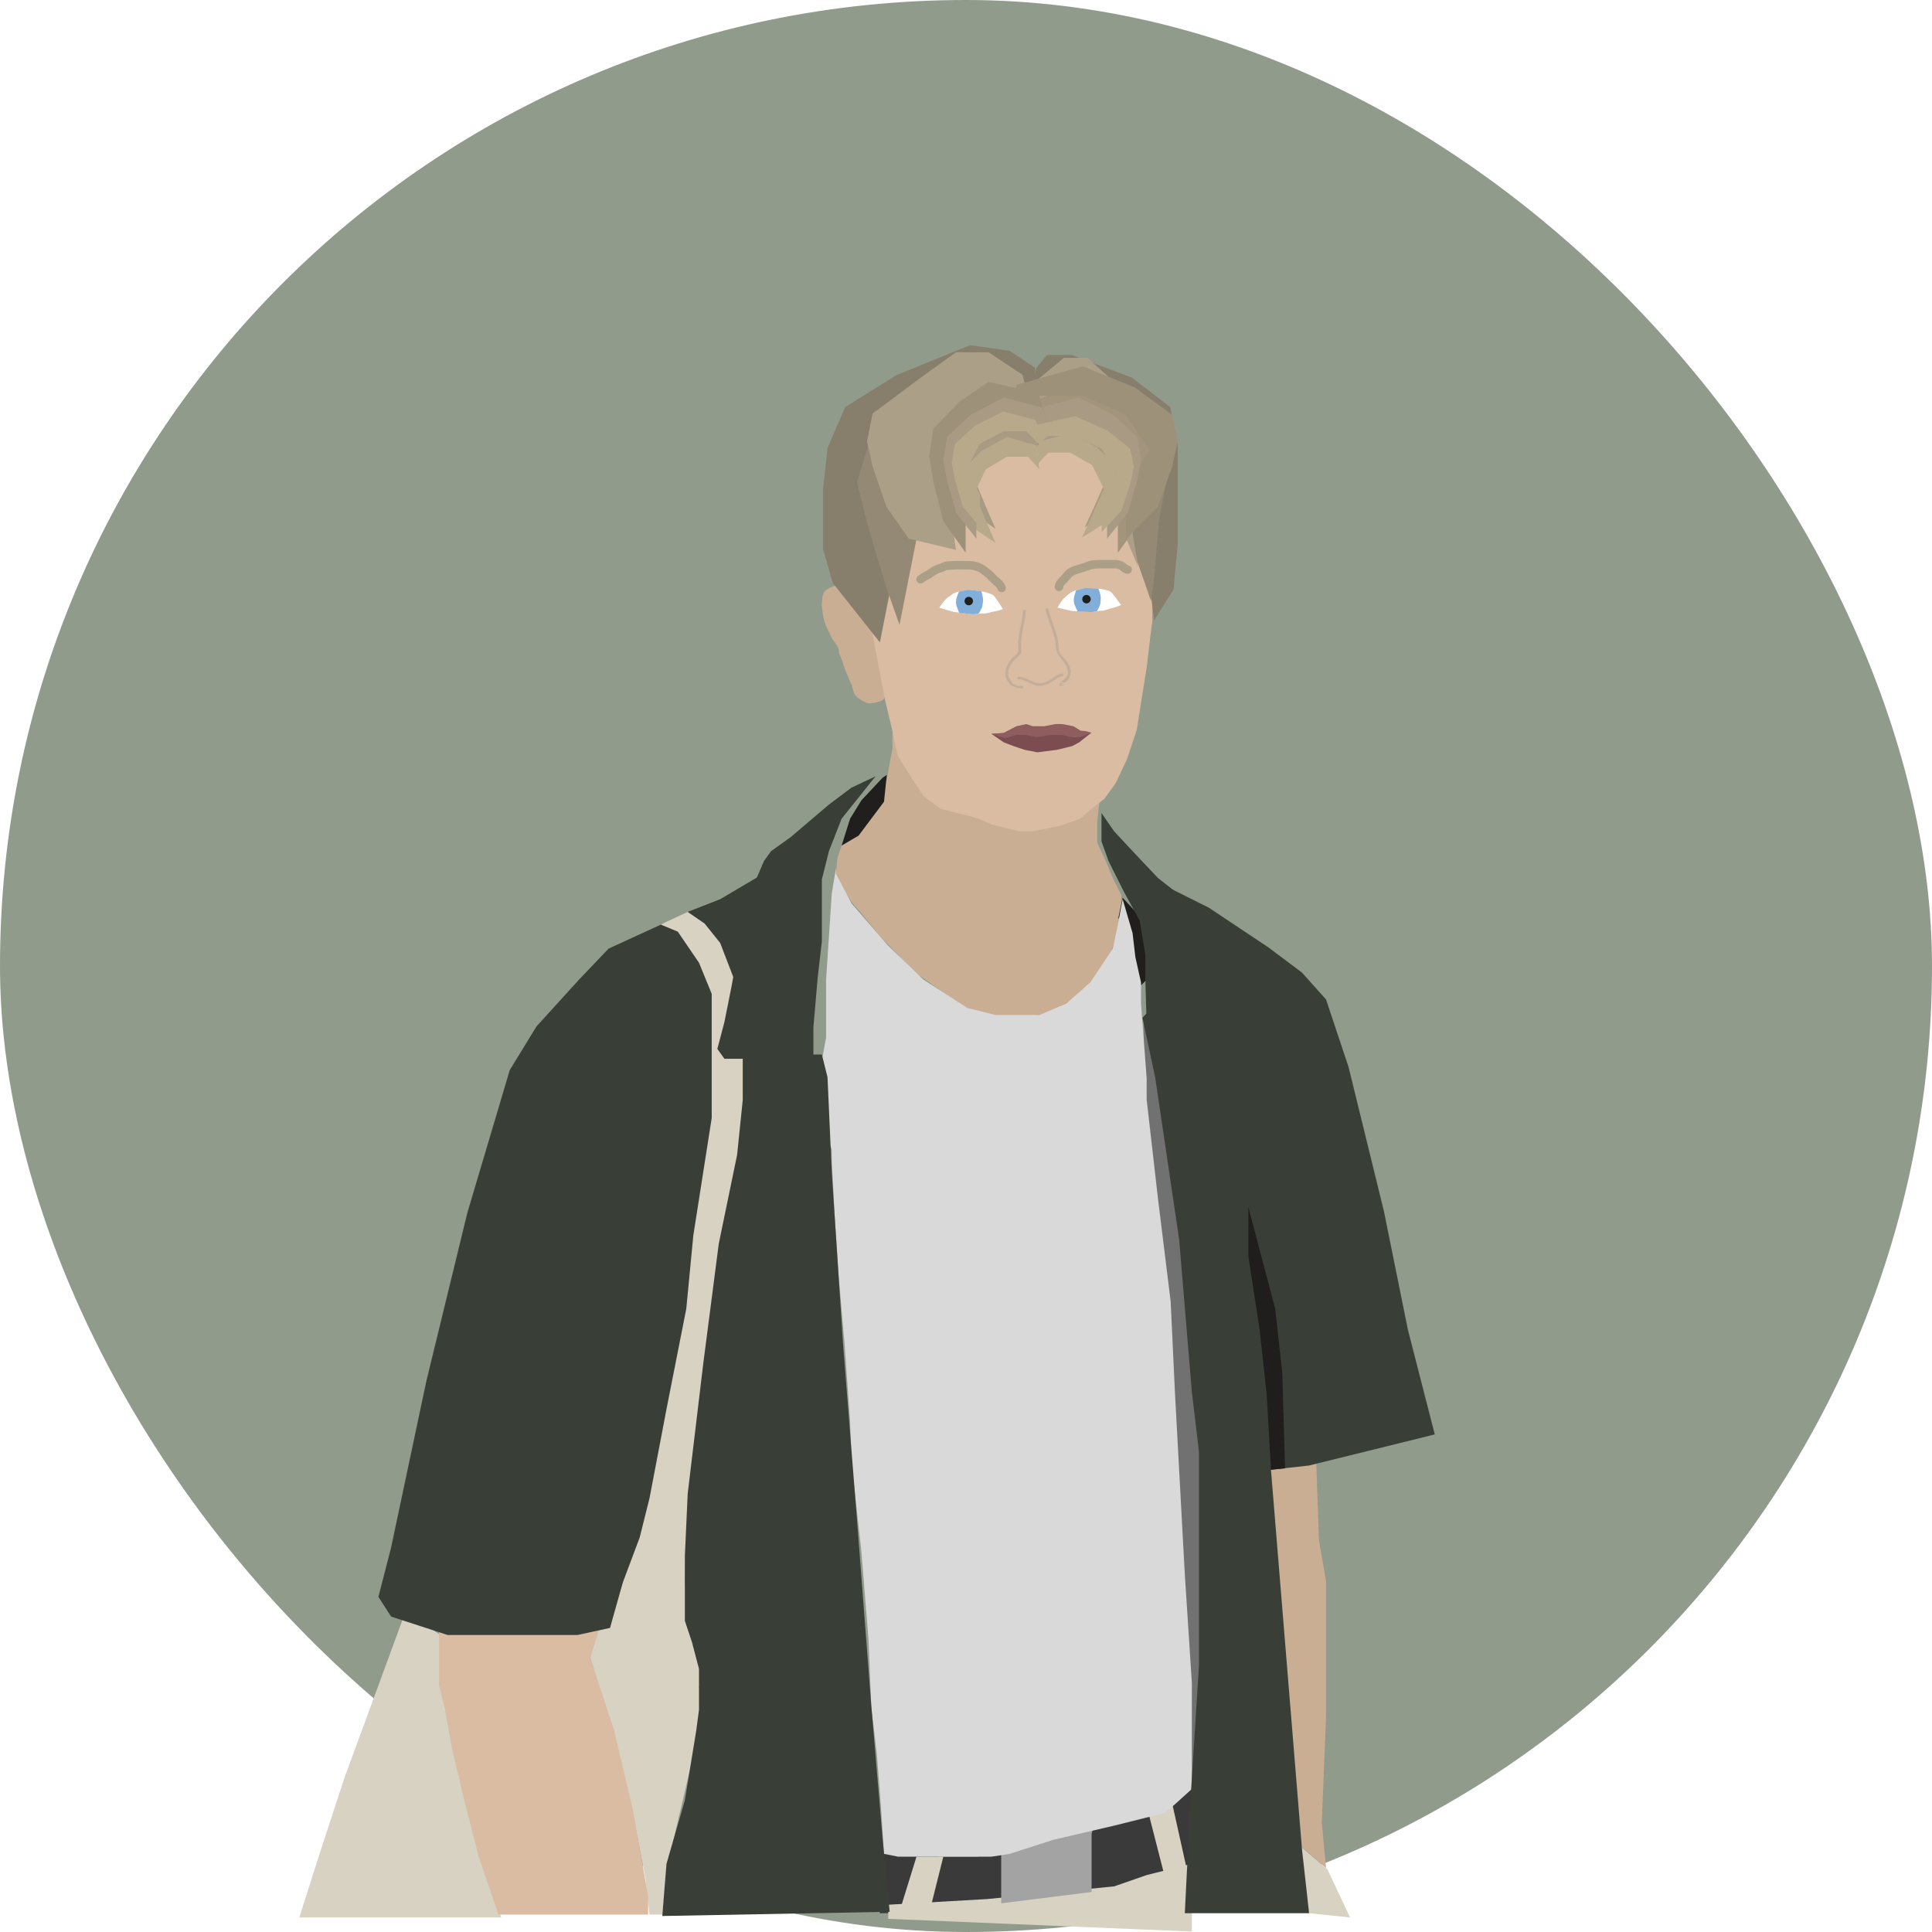 <svg width="1562" height="1562" viewBox="0 0 1562 1562" fill="none" xmlns="http://www.w3.org/2000/svg">
<rect width="1562" height="1562" rx="781" fill="#909B8C"/>
<path d="M1073.22 1511.4L1049.25 1490.84L1046.96 1545.65L1091.49 1550.22L1073.22 1511.4Z" fill="#D8D2C3"/>
<path d="M739.821 1498.84H711.276V1546.79H771.791H811.754H849.433L887.112 1541.08L925.933 1531.95L964.754 1507.97L963.612 1446.31L956.761 1452.02L941.918 1465.72L900.814 1474.86L833.448 1493.13L790.06 1501.12H760.373L739.821 1498.84Z" fill="#3A3A3A"/>
<path d="M798.052 1535.37L718.127 1539.94V1551.36L963.612 1561.63V1506.83L927.075 1515.96L900.814 1525.1L798.052 1535.37Z" fill="#D8D2C3"/>
<path d="M809.47 1538.8V1498.84L884.828 1473.72L882.545 1482.85V1529.66L809.47 1538.8Z" fill="#A3A3A3"/>
<path d="M666.746 478.075C669.03 475.791 672.455 474.649 672.455 474.649C672.455 474.649 677.023 472.366 680.448 472.366C683.873 472.366 697.575 474.649 697.575 474.649L703.284 481.5L706.709 503.194L711.276 526.03L714.702 535.164L716.985 555.716V562.567L713.56 565.993C712.418 567.134 704.426 569.418 701 568.276C697.575 567.134 694.149 564.851 691.866 562.567C689.582 560.284 689.582 555.716 688.441 553.433C687.299 551.149 682.732 540.873 681.59 536.306C680.448 531.739 678.164 529.455 678.164 526.03C678.164 522.605 673.597 518.037 672.455 515.754C671.314 513.47 667.888 506.619 666.746 503.194C665.605 499.769 664.463 491.776 664.463 489.493C664.463 487.209 664.463 480.358 666.746 478.075Z" fill="#C9AE93"/>
<path d="M695.291 669.895L686.156 680.172L680.448 683.597L677.022 693.873L675.88 706.433L679.306 715.567L688.44 729.269L696.433 738.403L711.276 756.672L738.679 785.216L759.231 800.06L778.642 813.761L802.619 821.754H834.589L854 817.187L874.552 803.485L893.962 779.507L901.955 760.097L906.522 729.269V723.56L899.671 709.858L893.962 696.157L887.112 681.313V664.187L889.395 643.634L884.828 647.06L874.552 658.478L858.567 665.328L826.597 669.895L803.761 665.328L790.059 658.478L763.798 652.769L748.955 643.634L735.254 624.224L726.119 608.239L721.552 587.687V604.813L716.985 629.933L706.709 652.769L695.291 669.895Z" fill="#C9AE93"/>
<path d="M721.552 591.112L715.843 567.134L698.716 478.075L687.298 454.097L693.007 362.754L760.373 338.776L844.865 326.216L888.254 334.209L915.657 412.992L929.358 462.089L931.642 478.075V502.052L929.358 520.321L927.074 539.731L922.507 568.276L919.082 589.97L911.089 613.948L901.955 633.358L892.821 645.918L882.545 653.91L873.41 661.903L857.425 667.612L834.589 672.179H824.313L801.477 666.47L791.201 661.903L783.209 659.619L760.373 653.91L746.671 643.634L739.821 633.358L726.119 611.664L723.836 602.53L721.552 591.112Z" fill="#D9BCA1"/>
<path d="M959.045 1509.11L947.627 1457.73L928.216 1464.58L940.776 1513.68L959.045 1509.11Z" fill="#D8D2C3"/>
<path d="M811.638 600.246L801.478 593.253L825.141 592.254L839.769 594.252L849.896 593.253L861.149 594.252L867.701 595.679H871.127L882.545 592.254L872.401 600.246L866.775 603.243L854.397 606.241L838.644 608.239L828.516 606.241L819.515 603.243L811.638 600.246Z" fill="#7B4D50"/>
<path d="M811.609 592.429L801.478 593.396L812.735 596.821L821.74 594.186H829.62L838.626 595.943L848.757 594.186H858.889L865.643 595.943H873.523L882.545 592.429L877.978 591.112L873.523 590.673L867.894 587.16L858.889 585.403H853.26L844.254 587.16H835.249L829.62 585.403L821.74 587.16L811.609 592.429Z" fill="#8E5D60"/>
<path d="M965.895 1444.09L955.619 1453.18L952.194 1455.45L956.761 1433.87L952.194 1180.63L944.201 1056.85L924.791 872.875V825.179L928.216 827.45L965.895 979.623L977.313 1087.51V1330.53L965.895 1444.09Z" fill="#717171"/>
<path d="M278.537 1437.18L327.634 1303.59L356.179 1321.86V1361.82L365.313 1400.64L371.022 1437.18L390.433 1506.83L405.276 1550.22H242L257.985 1499.98L278.537 1437.18Z" fill="#D8D2C3"/>
<path d="M555.993 737.261L538.866 745.254L534.299 747.537L553.709 765.806L565.127 787.5L574.261 816.045V850.299L571.978 900.537L558.276 990.739L541.149 1114.05L518.313 1231.66L493.194 1312.72L481.776 1319.57L477.209 1340.13L481.776 1356.11L495.478 1399.5L510.321 1458.87L521.739 1518.25L525.164 1547.93H535.44L540.007 1506.83L565.127 1399.5L571.978 1378.95L565.127 1364.1L571.978 1351.54L561.702 1333.28L555.993 1308.16L553.709 1276.19L555.993 1231.66L569.694 1131.18L577.687 1075.23L592.53 990.739L600.522 895.97V845.731L598.239 811.478V795.493L591.388 774.94L577.687 753.246L569.694 745.254L555.993 737.261Z" fill="#D8D2C3"/>
<path d="M687.299 661.903L680.448 683.597L694.149 675.605L714.701 648.202L716.985 626.508L713.56 628.791L696.433 647.06L687.299 661.903Z" fill="#201F1D"/>
<path d="M485.201 1315.01L355.037 1318.43V1362.96L359.604 1381.23L365.313 1413.2L374.448 1452.02L387.007 1501.12L402.992 1547.93H524.022V1533.09L511.462 1462.3L496.619 1399.5L477.209 1340.13L485.201 1315.01Z" fill="#D9BCA1"/>
<path d="M1064.09 1180.28L1025.27 1187.13L1046.96 1488.56L1072.08 1510.25L1068.66 1473.72L1072.08 1388.08V1333.28V1278.47L1066.37 1245.36L1064.09 1180.28Z" fill="#C9AE93"/>
<path d="M922.507 741.828L907.664 725.843L904.239 741.828L907.664 752.104L913.373 764.664L922.507 796.634L931.642 787.5L922.507 741.828Z" fill="#201F1D"/>
<path d="M675.881 706.433V701.866L672.455 722.418L667.888 792.067V838.881L664.463 857.149V869.709V897.112V909.672L672.455 929.082V938.216L674.739 981.605L678.164 1032.99L682.732 1085.51L687.299 1149.45L688.441 1182.56L696.433 1254.49L702.142 1325.28L704.426 1380.09L708.993 1418.91L712.418 1463.44L714.702 1498.84L726.12 1501.12H758.09H801.478L816.321 1498.84L851.717 1487.42L900.814 1476L941.918 1465.72L951.052 1457.73L963.612 1446.31V1415.49V1360.68L957.903 1272.76L949.911 1125.47L946.485 1052.4L936.209 969.045L927.075 889.119V871.993L922.508 811.478V794.351L917.941 773.799L915.657 754.388L907.664 726.985L903.097 750.963L899.672 766.948L881.403 794.351L861.993 811.478L840.299 820.612H804.903L782.067 814.903L746.672 792.067L718.127 764.664L688.441 730.41L675.881 706.433Z" fill="#D9D9D9"/>
<path d="M582.254 726.985L626.784 700.724L598.239 816.045L593.672 792.067L582.254 762.381L569.694 746.7L555.993 737.261L543.433 742.97L534.299 747.537L548 753.246L565.127 778.366L575.403 803.485V829.746V861.716V903.963L560.56 998.731L554.851 1058.1L538.866 1139.17L525.164 1211.1L517.172 1243.07L503.47 1279.61L493.194 1316.15L466.933 1321.86H408.702H361.888L316.217 1307.01L305.94 1291.03L316.217 1251.07L344.761 1116.34L377.873 980.463L412.127 865.142L433.821 829.746L468.075 792.067L492.052 766.948L534.299 747.537L543.433 742.97L555.993 737.261L582.254 726.985Z" fill="#393F37"/>
<path d="M664.463 852.582H600.523V889.119L595.955 933.649L581.112 1005.58L568.552 1102.63L555.993 1207.68L553.709 1257.92V1280.75V1299.02V1310.44L559.418 1327.57L565.127 1349.26V1362.96V1382.37L562.843 1399.5L553.709 1455.45L538.866 1506.83L535.44 1549.07L719.269 1545.65L713.56 1486.28L704.425 1378.95L693.008 1230.51L681.59 1086.65L672.455 947.351L669.03 870.851L664.463 852.582Z" fill="#393F37"/>
<g filter="url(#filter0_d_26_186)">
<path d="M697.575 634.5L716.985 625.366L689.582 659.619L679.306 685.881L673.597 708.716V726.985V758.955L670.172 788.642L666.746 828.605V853.724H648.478H626.784H594.813L589.104 845.731L594.813 824.037L600.522 795.493L608.515 752.105L616.507 717.851L626.784 693.873L632.493 685.881L648.478 674.463L679.306 648.202L697.575 634.5Z" fill="#393F37"/>
</g>
<path d="M962.47 1455.45L957.903 1546.79H1058.38L1052.67 1495.41L1027.55 1188.27L1058.38 1184.84L1160 1159.72L1138.31 1075.23L1118.9 979.321L1090.35 862.858L1072.08 808.052L1052.67 786.358L1025.27 765.806L977.314 733.836L933.926 712.142L995.582 762.381L957.903 786.358L923.649 822.896L933.926 870.851L953.336 1002.16L963.612 1125.47L969.321 1173.43V1246.5V1346.98L962.47 1455.45Z" fill="#393F37"/>
<g filter="url(#filter1_d_26_186)">
<path d="M898.53 672.179L888.254 657.336V680.172L893.963 696.157L906.523 721.276L919.082 744.112L923.649 771.515V789.784L924.791 828.605L939.635 811.478L949.911 796.634L980.739 778.366L996.724 766.948L999.008 763.523L997.866 760.097L989.873 754.388L965.896 734.978L933.926 709.858L914.515 689.306L898.53 672.179Z" fill="#393F37"/>
</g>
<path d="M1024.13 1127.75L1027.55 1188.27L1038.97 1187.13L1036.69 1109.49L1030.98 1058.1L1009.28 975.896V1015.86L1018.42 1075.23L1024.13 1127.75Z" fill="#1F1E1C"/>
<path d="M750.097 1551.36L762.657 1501.12H740.963L726.12 1549.07L750.097 1551.36Z" fill="#D8D2C3"/>
<g clip-path="url(#clip0_26_186)">
<path d="M824.007 549.151C823.472 549.39 822.843 549.149 822.605 548.609C822.366 548.068 822.607 547.445 823.147 547.207C824.274 546.705 826.807 547.445 829.34 548.452C831.685 549.388 834.082 550.535 835.143 551.056C838.024 552.459 840.556 552.625 842.774 552.21C845.039 551.79 847.033 550.76 848.743 549.819C849.52 549.39 850.477 548.724 851.494 548.022C853.99 546.292 856.773 544.357 858.818 544.628C859.398 544.705 859.808 545.238 859.731 545.817C859.654 546.397 859.121 546.807 858.541 546.73C857.303 546.567 854.877 548.25 852.699 549.764C851.642 550.5 850.635 551.196 849.768 551.673C847.908 552.693 845.732 553.815 843.159 554.294C840.539 554.781 837.567 554.596 834.215 552.962C833.176 552.455 830.827 551.325 828.558 550.42C826.466 549.594 824.502 548.932 824.007 549.151ZM827.065 494.021C827.132 493.385 827.708 492.919 828.344 492.986C828.981 493.054 829.446 493.63 829.379 494.266L828.796 499.538C828.793 499.569 828.79 499.601 828.782 499.628C828.39 502.292 827.879 504.746 827.377 507.178C826.426 511.783 825.485 516.31 825.507 521.228C825.514 522.798 825.601 523.898 825.67 524.749C825.943 528.141 825.956 528.307 821.756 532.1C818.647 534.909 818.659 535.238 817.269 537.455C815.921 539.601 815.27 541.575 815.095 543.576C814.888 545.971 815.545 548.004 816.79 549.513C818.098 551.106 817.52 552.747 819.82 553.019C820.72 553.125 822.046 554.62 822.993 554.596C823.957 554.571 824.958 554.486 825.976 554.353C826.612 554.274 827.198 554.726 827.277 555.362C827.356 555.998 826.904 556.585 826.268 556.664C825.182 556.802 824.104 556.231 823.052 556.262C821.985 556.289 820.889 555.234 819.894 555.115C816.988 554.773 816.683 553.048 814.99 550.993C813.378 549.031 812.516 546.419 812.78 543.378C812.984 541.009 813.741 538.704 815.299 536.224C816.816 533.816 816.932 533.32 820.197 530.369C823.551 527.338 823.543 527.229 823.356 524.931C823.283 524.019 823.19 522.836 823.181 521.25C823.161 516.07 824.12 511.433 825.098 506.711C825.609 504.252 826.123 501.767 826.487 499.292L827.065 494.021ZM845.398 493.078C845.237 492.459 845.607 491.821 846.231 491.659C846.851 491.498 847.489 491.868 847.65 492.493L849.008 497.62C849.734 500.013 850.611 502.395 851.48 504.751C853.147 509.271 854.783 513.72 855.53 518.846C855.757 520.415 855.84 521.599 855.903 522.512C856.058 524.812 855.737 524.884 856.325 526.761C856.912 528.638 859.909 531.681 861.766 533.844C863.674 536.065 864.764 538.233 865.317 540.545C866.029 543.513 865.568 546.224 864.259 548.404C862.89 550.692 860.6 552.376 857.777 553.144C856.805 553.41 861.998 553.976 860.938 554.107C859.894 554.237 858.824 554.307 857.73 554.325C857.089 554.342 856.556 553.834 856.539 553.188C856.522 552.547 857.03 552.014 857.676 551.997C858.703 551.978 859.7 551.914 860.662 551.795C861.602 551.678 856.301 551.13 857.176 550.893C859.411 550.283 861.202 548.976 862.265 547.206C863.268 545.529 863.617 543.421 863.056 541.084C862.587 539.131 861.651 537.275 860 535.353C858.297 533.366 858.221 532.407 855.04 528.704C853.654 524.57 853.82 526.07 853.587 522.674C853.529 521.823 853.453 520.728 853.227 519.169C852.52 514.301 850.924 509.964 849.296 505.551C848.439 503.219 847.57 500.868 846.788 498.292C846.781 498.261 846.768 498.236 846.761 498.205L845.398 493.078Z" fill="#C5AE99"/>
</g>
<path d="M816.215 364.99L841.439 362.268L836.872 308.744L836.872 297.326L816.215 283.624L784.349 279.057L724.522 303.409L683.25 329.192L669.063 362.268L665.439 395.349L665.439 443.821L673.226 471.224L711.37 519.344L724.522 452.955L727.561 389.377L734.21 364.68L759.812 339.41L802.929 335.87L816.215 364.99Z" fill="#877E6C"/>
<path d="M846.443 362.161L827.535 359.65L835.238 310.27L837.806 297.63L846.443 287.05L866.558 287.05L915.177 305.348L946.114 329.136L952.192 359.65L952.192 394.378L952.192 439.614L948.767 476.587L933.166 501.5L925.035 439.614L912.899 384.66L907.914 361.876L888.723 338.563L856.403 335.296L846.443 362.161Z" fill="#877E6C"/>
<path d="M826.748 341.278L835.73 346.416L822.257 312.16L766.798 303.035L734.682 319.011L706.708 332.721L700.999 363.544L693.006 389.811L700.999 422.923L716.718 475.445L727.26 505.132L745.529 412.647L756.947 370.4V354.415L772.932 335.005L808.784 325.863L826.748 341.278Z" fill="#938975"/>
<path d="M844.625 344.888L838.014 349.591L847.93 318.238L888.748 309.885L912.386 324.508L932.974 337.056L937.176 365.267L943.059 389.308L937.176 419.614L932.974 468.594L930.499 485.721L904.402 410.208L895.999 371.542V356.912L884.234 339.146L857.846 330.779L844.625 344.888Z" fill="#938975"/>
<path d="M826.748 334.427L835.73 339.566L826.748 303.035L799.193 284.766H772.932L744.387 305.318L705.49 334.427L700.999 356.694L705.49 377.247L716.718 409.791L734.682 435.483L772.932 444.617L766.798 402.371L756.947 363.55V347.565L772.932 328.154L808.784 319.012L826.748 334.427Z" fill="#AC9F87"/>
<path d="M839.993 334.738L833.447 339.436L839.993 306.036L860.075 289.333H879.215L900.019 308.124L928.367 334.738L931.641 355.096L928.367 373.887L925.932 409.221L915.656 430.915L920.223 458.318L895.103 398.945L890.865 361.364V346.749L879.215 329.002L853.085 320.644L839.993 334.738Z" fill="#AC9F87"/>
<path d="M831.163 357.841L840.297 368.117L838.014 348.706L814.036 341.855L793.484 353.273L778.641 368.117V396.661L787.775 416.072L804.902 427.49L796.909 409.221L787.775 387.527L796.909 368.117L814.036 357.841H831.163Z" fill="#A99A84"/>
<path d="M831.163 369.259L840.297 379.535L838.014 360.124L814.036 353.273L793.484 364.691L778.641 379.535V408.079L787.775 427.49L804.902 438.908L796.909 420.639L787.775 398.945L796.909 379.535L814.036 369.259H831.163Z" fill="#B9A98B"/>
<path d="M840.145 346.673L836.872 340.714L840.145 322.445L878.662 307.602L908.805 324.589L930.575 346.673L933.924 368.757L930.575 389.142L922.202 421.419L903.781 446.9V407.829L917.178 375.552L903.781 346.673L878.662 331.384H853.542L840.145 346.673Z" fill="#A3957B"/>
<path d="M822.005 335.255L817.462 329.296L822.005 311.027L875.475 296.184L917.321 313.171L947.543 335.255L952.193 357.339L947.543 377.724L935.919 410.001L910.347 435.482V396.411L928.945 364.134L910.347 335.255L875.475 319.967H840.604L822.005 335.255Z" fill="#9D917A"/>
<path d="M837.253 353.329L831.163 357.506L840.297 329.658L872.268 321.303L899.671 335.228L919.462 353.329L922.506 371.431L919.462 388.14L911.85 414.596L895.103 435.482V403.456L907.282 377L895.103 353.329L872.268 340.797H849.432L837.253 353.329Z" fill="#A99A84"/>
<path d="M849.77 357.627L840.297 367.767L842.666 348.615L867.531 341.855L888.845 353.121L904.238 367.767V395.931L894.765 415.082L877.004 426.348L885.293 408.323L894.765 386.918L885.293 367.767L867.531 357.627H849.77Z" fill="#A99A84"/>
<path d="M842.886 346.673L849.432 351.77L839.612 317.794L799.193 308.744L775.786 324.589L754.511 346.673L751.238 368.757L754.511 389.142L762.694 421.419L780.696 446.9V407.829L767.603 375.552L780.696 346.673L805.245 331.385H829.793L842.886 346.673Z" fill="#9D917A"/>
<path d="M845.778 353.329L851.715 357.506L842.809 329.658L811.639 321.303L784.921 335.228L765.624 353.329L762.656 371.431L765.624 388.14L773.046 414.596L789.374 435.482V403.456L777.499 377L789.374 353.329L811.639 340.797H833.904L845.778 353.329Z" fill="#A99A84"/>
<path d="M839.841 358.982L844.865 362.408L837.329 339.572L810.953 332.721L788.346 344.139L772.018 358.982L769.506 373.826L772.018 387.527L778.298 409.221L792.114 426.348V400.087L782.066 378.393L792.114 358.982L810.953 348.706H829.793L839.841 358.982Z" fill="#B9A98B"/>
<path d="M856.171 474.482C856.412 471.834 858.823 469.642 860.544 467.921C862.155 466.311 863.523 463.859 865.598 462.673C870.181 460.054 875.006 459.535 879.788 457.522C882.57 456.351 886.976 456.113 889.945 456.113C893.775 456.113 897.606 456.113 901.437 456.113C903.067 456.113 905.807 456.644 907.123 457.668C908.331 458.608 910.186 460.486 911.715 460.486" stroke="#AC9F87" stroke-width="6.851" stroke-linecap="round"/>
<path d="M809.811 475.356C808.586 471.682 804.056 469.269 801.72 466.415C800.011 464.326 797.748 462.84 795.597 461.167C792.068 458.422 787.634 456.987 783.229 456.987C777.221 456.987 771.123 456.706 765.176 457.449C763.45 457.665 762.002 458.811 760.39 459.271C758.191 459.9 755.659 460.96 753.829 462.333C751.873 463.801 750.129 464.894 747.901 465.978C746.535 466.642 745.387 467.769 744.208 468.359" stroke="#AC9F87" stroke-width="6.851" stroke-linecap="round"/>
<path d="M867.519 494.035C865.568 493.916 854.995 491.283 854.995 491.283C854.995 491.283 857.717 486.098 860.185 483.697C862.654 481.296 866.772 477.782 870.033 477.229C873.295 476.675 876.467 475.159 880.12 475.371C883.774 475.583 886.138 475.892 888.257 475.951C890.377 476.01 895.802 477.319 897.571 478.186C899.339 479.053 906.35 489.125 906.35 489.125C906.35 489.125 902.326 491.033 899.711 491.463C897.096 491.893 893.939 493.71 890.695 493.73C887.452 493.75 883.34 495.248 880.054 494.815C876.768 494.382 869.469 494.153 867.519 494.035Z" fill="white"/>
<path d="M868.518 488.269C868.943 489.547 871.232 494.327 871.232 494.327C871.232 494.327 874.651 494.54 876.213 494.607C877.767 494.673 878.902 494.743 881.156 494.884L881.194 494.886C883.473 495.028 886.963 494.101 886.963 494.101C886.963 494.101 889.526 489.685 889.668 487.405C889.81 485.126 890 484.595 889.952 482.847C889.904 481.1 888.098 475.868 888.098 475.868C888.098 475.868 885.819 475.726 883.54 475.584C881.261 475.442 881.261 475.442 878.981 475.3C876.702 475.158 876.375 475.615 874.352 476.156C872.33 476.697 870.033 477.229 870.033 477.229C870.033 477.229 868.296 482.294 868.191 483.606C868.087 484.918 868.094 486.991 868.518 488.269Z" fill="#81AFD9"/>
<circle cx="878.414" cy="484.417" r="3.425" transform="rotate(3.562 878.414 484.417)" fill="#201F1D"/>
<path d="M771.753 494.855C769.814 494.613 759.43 491.31 759.43 491.31C759.43 491.31 762.478 486.309 765.095 484.071C767.711 481.832 772.045 478.589 775.335 478.244C778.625 477.9 781.888 476.59 785.52 477.034C789.153 477.479 791.492 477.938 793.604 478.132C795.715 478.326 801.046 479.98 802.755 480.957C804.465 481.935 810.819 492.435 810.819 492.435C810.819 492.435 806.681 494.081 804.044 494.343C801.406 494.606 798.14 496.217 794.902 496.03C791.664 495.843 787.464 497.076 784.213 496.434C780.962 495.793 773.692 495.098 771.753 494.855Z" fill="white"/>
<path d="M773.119 489.165C773.461 490.468 775.441 495.384 775.441 495.384C775.441 495.384 778.839 495.815 780.394 495.981C781.94 496.146 783.068 496.289 785.308 496.573L785.346 496.578C787.612 496.865 791.154 496.163 791.154 496.163C791.154 496.163 793.993 491.919 794.28 489.654C794.567 487.388 794.791 486.87 794.855 485.123C794.918 483.376 793.45 478.039 793.45 478.039C793.45 478.039 791.184 477.752 788.919 477.465C786.654 477.178 786.654 477.178 784.388 476.891C782.123 476.604 781.767 477.039 779.714 477.45C777.661 477.86 775.335 478.244 775.335 478.244C775.335 478.244 773.278 483.188 773.09 484.491C772.902 485.794 772.777 487.863 773.119 489.165Z" fill="#81AFD9"/>
<circle cx="783.24" cy="485.953" r="3.425" transform="rotate(7.222 783.24 485.953)" fill="#201F1D"/>
<path d="M835.732 362.754L841.364 370.746L840.171 358.811L847.302 352.478H868.996L890.69 362.754L902.26 382.164L890.69 403.858V430.119L906.599 412.992L913.83 391.298L916.723 377.597L913.83 362.754L895.029 347.91L868.996 336.492L838.624 343.343L840.171 358.811L835.732 362.754Z" fill="#B9A98B"/>
<path d="M847.487 365.966L838.015 376.105L840.383 356.953L865.249 350.194L886.562 361.46L901.955 376.105V404.269L892.482 423.421L874.721 434.687L883.01 416.662L892.482 395.257L883.01 376.105L865.249 365.966H847.487Z" fill="#B9A98B"/>
<defs>
<filter id="filter0_d_26_186" x="548" y="595.679" width="191.821" height="292.298" filterUnits="userSpaceOnUse" color-interpolation-filters="sRGB">
<feFlood flood-opacity="0" result="BackgroundImageFix"/>
<feColorMatrix in="SourceAlpha" type="matrix" values="0 0 0 0 0 0 0 0 0 0 0 0 0 0 0 0 0 0 127 0" result="hardAlpha"/>
<feOffset dx="-9.134" dy="2.284"/>
<feGaussianBlur stdDeviation="15.985"/>
<feComposite in2="hardAlpha" operator="out"/>
<feColorMatrix type="matrix" values="0 0 0 0 0 0 0 0 0 0 0 0 0 0 0 0 0 0 0.25 0"/>
<feBlend mode="normal" in2="BackgroundImageFix" result="effect1_dropShadow_26_186"/>
<feBlend mode="normal" in="SourceGraphic" in2="effect1_dropShadow_26_186" result="shape"/>
</filter>
<filter id="filter1_d_26_186" x="881.403" y="648.202" width="129.023" height="189.537" filterUnits="userSpaceOnUse" color-interpolation-filters="sRGB">
<feFlood flood-opacity="0" result="BackgroundImageFix"/>
<feColorMatrix in="SourceAlpha" type="matrix" values="0 0 0 0 0 0 0 0 0 0 0 0 0 0 0 0 0 0 127 0" result="hardAlpha"/>
<feOffset dx="2.284"/>
<feGaussianBlur stdDeviation="4.567"/>
<feComposite in2="hardAlpha" operator="out"/>
<feColorMatrix type="matrix" values="0 0 0 0 0 0 0 0 0 0 0 0 0 0 0 0 0 0 0.25 0"/>
<feBlend mode="normal" in2="BackgroundImageFix" result="effect1_dropShadow_26_186"/>
<feBlend mode="normal" in="SourceGraphic" in2="effect1_dropShadow_26_186" result="shape"/>
</filter>
<clipPath id="clip0_26_186">
<rect width="61.906" height="63.94" fill="white" transform="translate(806.4 494.34) rotate(-4.26)"/>
</clipPath>
</defs>
</svg>
